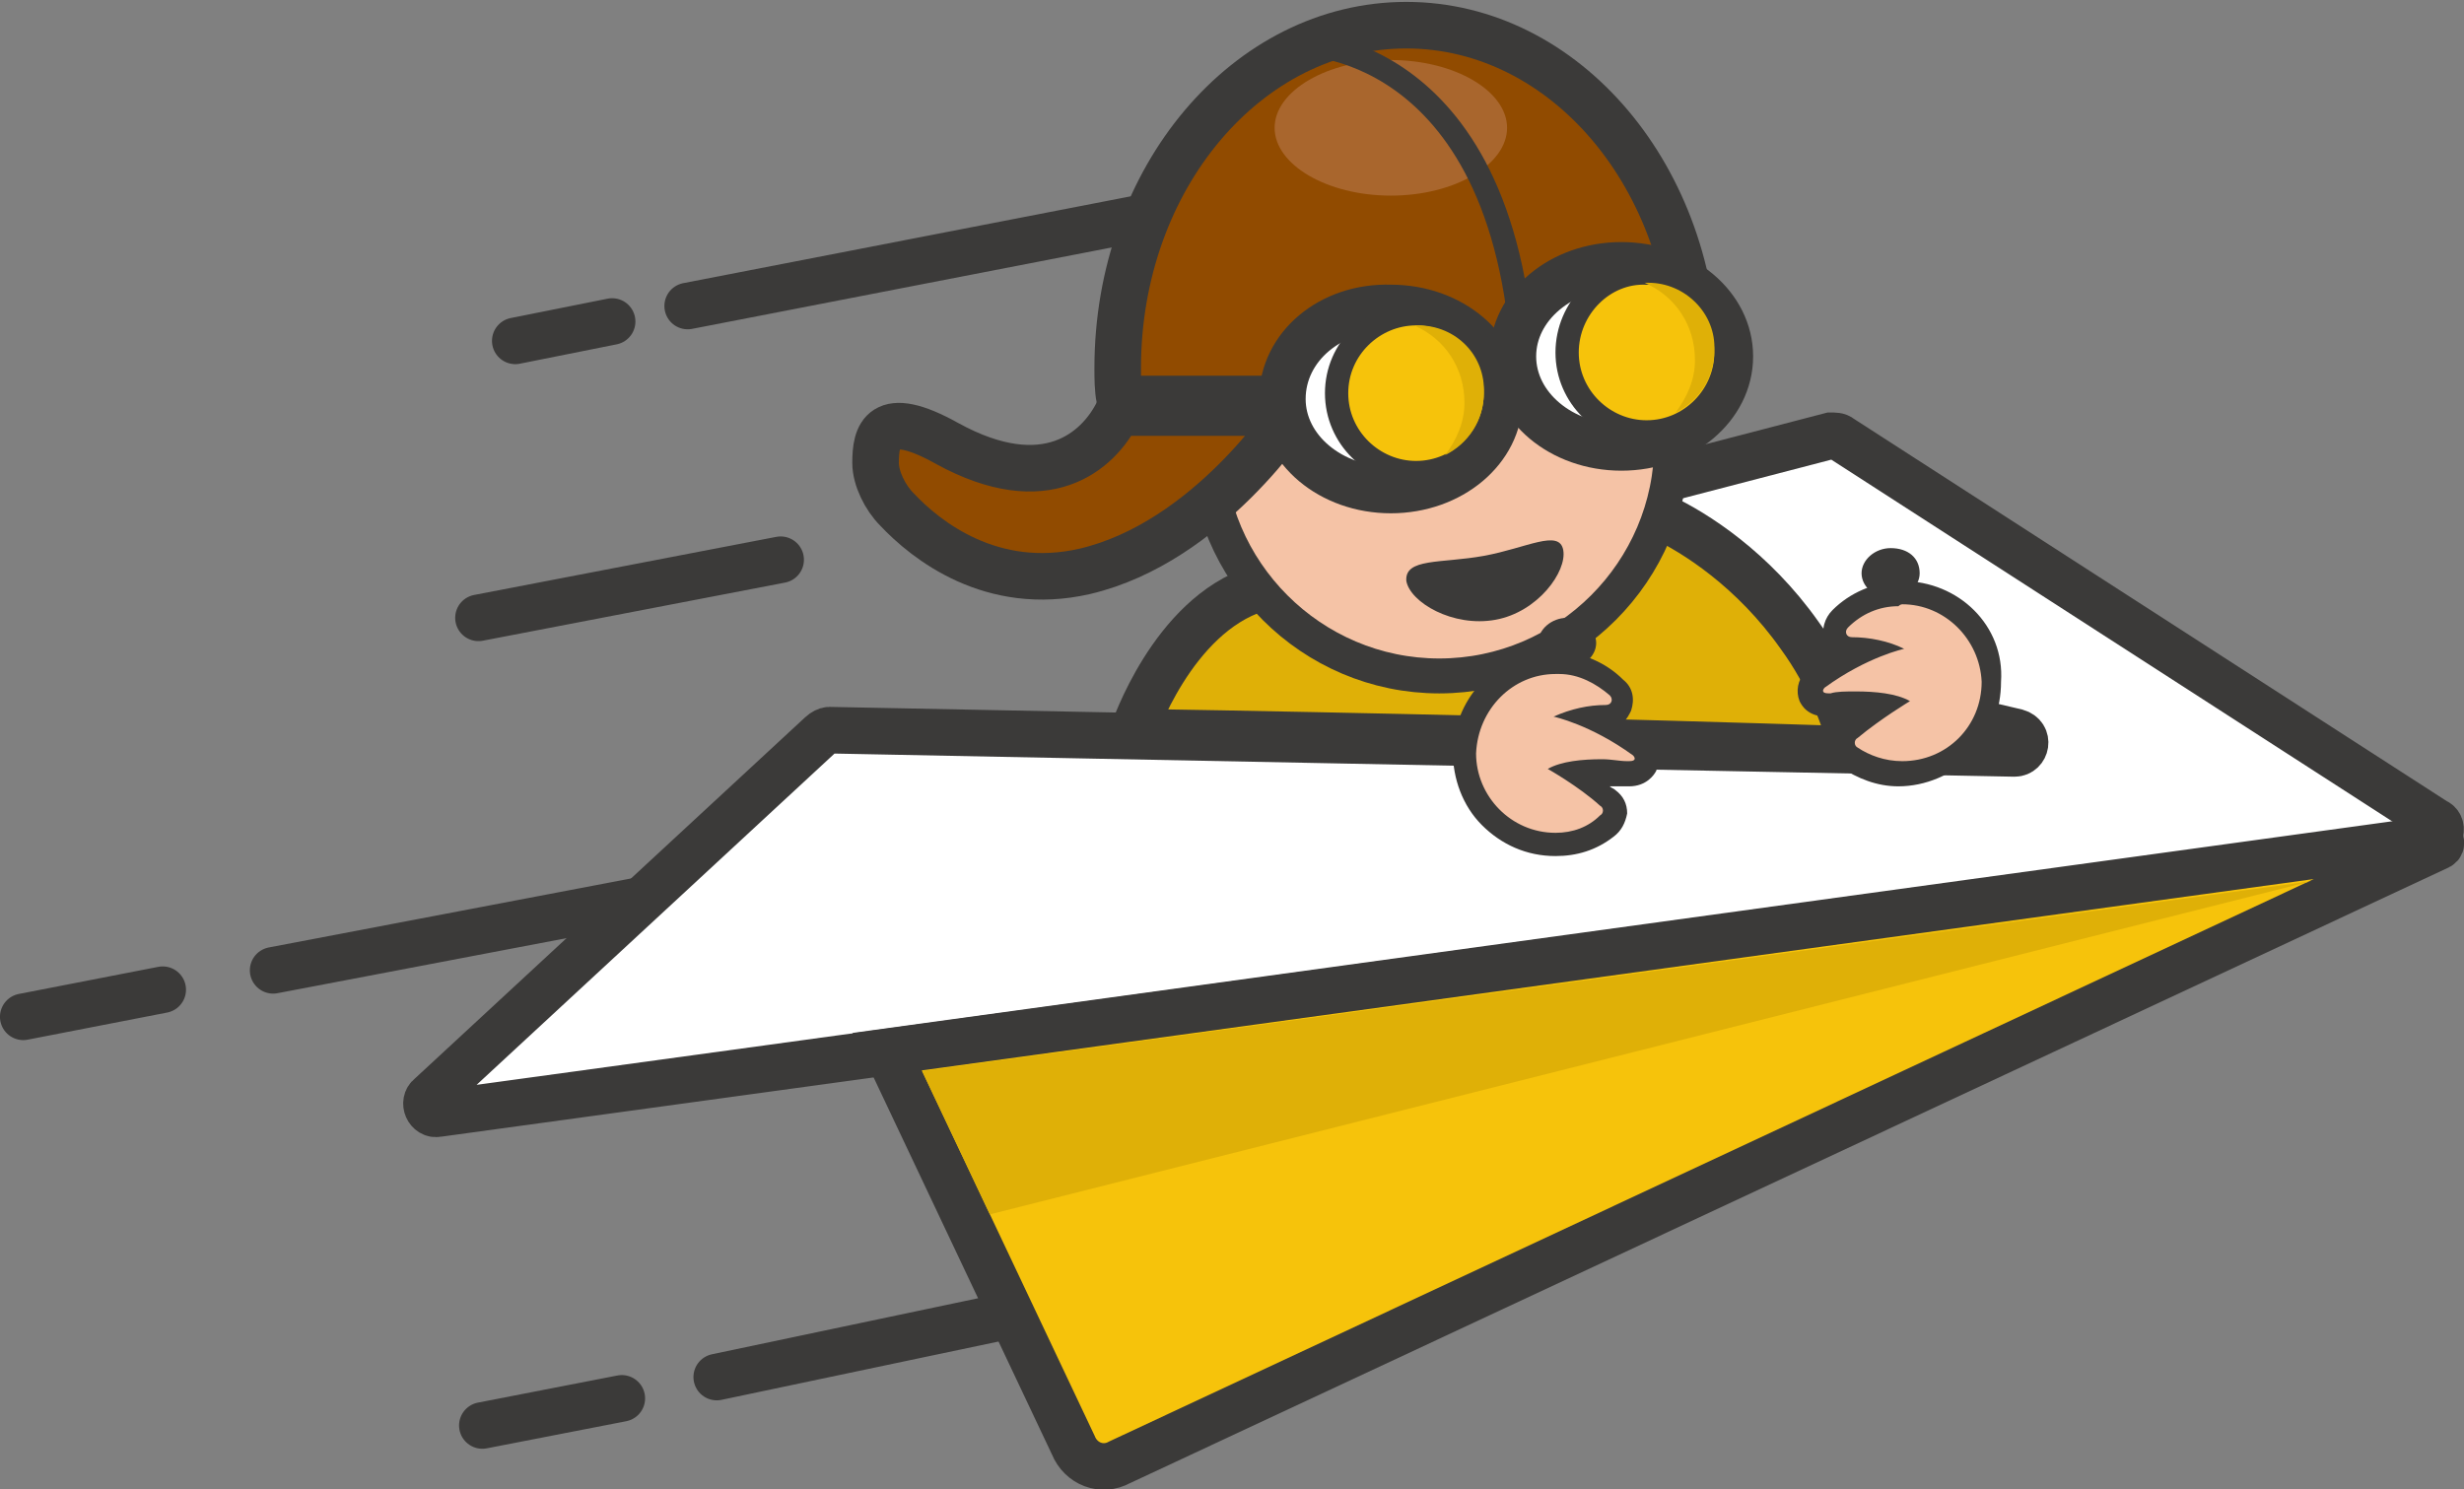 <?xml version="1.0" encoding="utf-8"?>
<!-- Generator: Adobe Illustrator 23.1.0, SVG Export Plug-In . SVG Version: 6.00 Build 0)  -->
<svg version="1.1" id="Слой_1" xmlns="http://www.w3.org/2000/svg" xmlns:xlink="http://www.w3.org/1999/xlink" x="0px" y="0px"
	 viewBox="0 0 127.2 76.9" style="enable-background:new 0 0 127.2 76.9;" xml:space="preserve">
<rect x="0" y="0" width="127.2" height="76.9" fill="#808080" stroke="none"/>
<style type="text/css">
	.st0{fill:#FFFFFF;}
	.st1{fill:none;stroke:#3B3A39;stroke-width:2.404;stroke-miterlimit:10;}
	.st2{fill:#1C989E;}
	.st3{fill:#DFB007;}
	.st4{fill:#59C0D0;}
	.st5{fill:#F6C30B;}
	.st6{fill:none;stroke:#3B3A39;stroke-width:2.404;stroke-linecap:round;stroke-linejoin:round;stroke-miterlimit:10;}
	.st7{fill:#F5C3A6;}
	.st8{fill:none;stroke:#3B3A39;stroke-width:1.803;stroke-miterlimit:10;}
	.st9{fill:#914B00;}
	.st10{fill:#3B3A39;}
	.st11{fill:#A9662D;}
	.st12{fill:none;stroke:#3B3A39;stroke-width:1.202;stroke-miterlimit:10;}
	.st13{fill-rule:evenodd;clip-rule:evenodd;fill:#3B3A39;}
</style>
<g>
	<path class="st0" d="M22.6,57.5l102.9-14.1c0.5-0.1,0.7-0.8,0.2-1L95,22.6c-0.1-0.1-0.3-0.1-0.5-0.1l-24.2,6.3
		c-0.6,0.2-0.6,1,0,1.1l33.8,7.9c0.7,0.2,0.5,1.1-0.1,1.1l-61.2-1.2c-0.1,0-0.3,0.1-0.4,0.2L22.2,56.5
		C21.8,56.9,22.1,57.6,22.6,57.5"/>
	<path class="st1" d="M22.6,57.5l102.9-14.1c0.5-0.1,0.7-0.8,0.2-1L95,22.6c-0.1-0.1-0.3-0.1-0.5-0.1l-24.2,6.3
		c-0.6,0.2-0.6,1,0,1.1l33.8,7.9c0.7,0.2,0.5,1.1-0.1,1.1l-61.2-1.2c-0.1,0-0.3,0.1-0.4,0.2L22.2,56.6
		C21.8,56.9,22.1,57.6,22.6,57.5z"/>
	<path class="st2" d="M58.5,37.8c0,0,2-6,6.4-7.4c4.4-1.4,20.9-3.7,20.9-3.7c1.7,0.8,4.7,2.7,7.1,6.1c1.6,2.2,2.3,4.3,2.8,5.9
		C83.3,38.3,70.9,38,58.5,37.8"/>
	<path class="st3" d="M58.5,37.8c0,0,2-6,6.4-7.4c4.4-1.4,20.9-3.7,20.9-3.7c1.7,0.8,4.7,2.7,7.1,6.1c1.6,2.2,2.3,4.3,2.8,5.9
		C83.3,38.3,70.9,38,58.5,37.8z"/>
	<path class="st1" d="M58.5,37.8c0,0,2-6,6.4-7.4c4.4-1.4,20.9-3.7,20.9-3.7c1.7,0.8,4.7,2.7,7.1,6.1c1.6,2.2,2.3,4.3,2.8,5.9
		C83.3,38.3,70.9,38,58.5,37.8z"/>
	<path class="st4" d="M57.8,75.5l68.1-31.8c0.2-0.1,0.1-0.4-0.1-0.4l-80,11l9.6,20.3C55.8,75.6,56.9,76,57.8,75.5"/>
	<path class="st5" d="M57.8,75.5l68.1-31.8c0.2-0.1,0.1-0.4-0.1-0.4l-80,11l9.6,20.3C55.8,75.6,56.9,76,57.8,75.5z"/>
	<path class="st1" d="M57.8,75.5l68.1-31.8c0.2-0.1,0.1-0.4-0.1-0.4l-80,11l9.6,20.3C55.8,75.6,56.9,76,57.8,75.5z"/>
	<line class="st6" x1="24.9" y1="73.6" x2="32.1" y2="72.2"/>
	<line class="st6" x1="37" y1="71.1" x2="52.2" y2="67.9"/>
	<line class="st6" x1="1.2" y1="52.5" x2="8.4" y2="51.1"/>
	<line class="st6" x1="14.1" y1="50.1" x2="33" y2="46.5"/>
	<line class="st6" x1="24.7" y1="31.9" x2="40.3" y2="28.9"/>
	<line class="st6" x1="35.5" y1="15.8" x2="59.2" y2="11.2"/>
	<line class="st6" x1="26.6" y1="17.6" x2="31.6" y2="16.6"/>
	<path class="st7" d="M86.3,22.9c0,6.6-5.4,12-12,12c-6.6,0-12-5.4-12-12c0-6.6,5.4-12,12-12C80.9,10.9,86.3,16.3,86.3,22.9"/>
	<path class="st8" d="M86.3,22.9c0,6.6-5.4,12-12,12c-6.6,0-12-5.4-12-12c0-6.6,5.4-12,12-12C80.9,10.9,86.3,16.3,86.3,22.9z"/>
	<path class="st9" d="M66.7,21.3c0,0-4.3,6.7-10.7,8.2c-4.8,1.1-8.2-1.6-9.7-3.2c-0.6-0.6-1.1-1.6-1.1-2.4c0-1.4,0.3-2.9,3.7-1
		c5.1,2.8,7.8,0.4,8.8-1.6H66.7z"/>
	<path class="st1" d="M66.7,21.3c0,0-4.3,6.7-10.7,8.2c-4.8,1.1-8.2-1.6-9.7-3.2c-0.6-0.6-1.1-1.6-1.1-2.4c0-1.4,0.3-2.9,3.7-1
		c5.1,2.8,7.8,0.4,8.8-1.6H66.7z"/>
	<path class="st2" d="M87.4,20.6c0-0.5,0.1-1.1,0.1-1.6c0-9.8-6.7-17.7-14.9-17.7c-8.2,0-14.9,7.9-14.9,17.7c0,0.5,0,1.1,0.1,1.6
		H87.4z"/>
	<path class="st9" d="M87.4,20.6c0-0.5,0.1-1.1,0.1-1.6c0-9.8-6.7-17.7-14.9-17.7c-8.2,0-14.9,7.9-14.9,17.7c0,0.5,0,1.1,0.1,1.6
		H87.4z"/>
	<path class="st1" d="M87.4,20.6c0-0.5,0.1-1.1,0.1-1.6c0-9.8-6.7-17.7-14.9-17.7c-8.2,0-14.9,7.9-14.9,17.7c0,0.5,0,1.1,0.1,1.6
		H87.4z"/>
	<path class="st7" d="M98.2,39.9c-1,0-1.9-0.3-2.7-0.9c-0.2-0.2-0.4-0.4-0.4-0.7c0-0.3,0.1-0.6,0.3-0.8c0.5-0.4,1.2-0.9,1.7-1.2
		c-0.4-0.1-0.8-0.1-1.4-0.1c-0.4,0-0.8,0-1.3,0.1c-0.1,0-0.1,0-0.2,0c-0.5,0-0.7-0.3-0.8-0.4c-0.1-0.3-0.1-0.6,0.2-0.9l0,0l0.1,0
		c0.9-0.7,1.8-1.1,2.5-1.5c-0.2,0-0.5,0-0.7-0.1c-0.4,0-0.7-0.2-0.8-0.6c-0.1-0.3,0-0.7,0.2-1c0.8-0.8,1.9-1.2,3-1.3
		c0.1,0,0.1,0,0.2,0c2.5,0,4.6,2.1,4.7,4.6c0,1.3-0.5,2.5-1.3,3.3C100.7,39.4,99.5,39.9,98.2,39.9"/>
	<path class="st10" d="M98.2,31.2c2.2,0,4,1.8,4.1,4c0,2.3-1.8,4.1-4.1,4.1c-0.9,0-1.7-0.3-2.3-0.7c-0.2-0.1-0.2-0.4,0-0.5
		c1.2-1,2.7-1.9,2.7-1.9c-0.7-0.4-1.8-0.5-2.8-0.5c-0.5,0-1,0-1.3,0.1c0,0-0.1,0-0.1,0c-0.4,0-0.3-0.2-0.2-0.3c2.2-1.6,4.1-2,4.1-2
		c-0.8-0.4-1.8-0.6-2.7-0.6c-0.3,0-0.4-0.3-0.2-0.5c0.7-0.7,1.6-1.1,2.6-1.1C98.1,31.2,98.2,31.2,98.2,31.2 M98.2,30
		c-0.1,0-0.2,0-0.2,0c-1.3,0.1-2.5,0.6-3.4,1.5c-0.4,0.4-0.6,1-0.4,1.6c0.1,0.2,0.2,0.4,0.4,0.6c-0.4,0.2-0.8,0.5-1.2,0.8l-0.1,0.1
		l-0.1,0.1c-0.4,0.4-0.5,1-0.3,1.5c0.1,0.2,0.4,0.8,1.4,0.8c0.1,0,0.1,0,0.2,0c0.3,0,0.6,0,0.8,0c-0.1,0.1-0.2,0.1-0.3,0.2
		c-0.4,0.3-0.6,0.8-0.6,1.2c0,0.5,0.3,0.9,0.6,1.2c0.9,0.6,1.9,1,3,1c1.4,0,2.8-0.6,3.8-1.6c1-1,1.5-2.4,1.5-3.8
		C103.5,32.3,101.1,30,98.2,30z"/>
	<path class="st10" d="M99.1,29.6c0,0.7-0.7,1.3-1.5,1.3c-0.8,0-1.5-0.6-1.5-1.3c0-0.7,0.7-1.3,1.5-1.3
		C98.5,28.3,99.1,28.8,99.1,29.6"/>
	<path class="st7" d="M80.3,43.6c-1.3,0-2.4-0.5-3.3-1.4c-0.9-0.9-1.4-2.1-1.3-3.3c0-2.5,2.2-4.6,4.7-4.6c0.1,0,0.1,0,0.2,0
		c1.1,0.1,2.2,0.5,3,1.3c0.3,0.2,0.3,0.6,0.2,1c-0.1,0.3-0.4,0.6-0.8,0.6c-0.3,0-0.5,0-0.7,0.1c0.7,0.3,1.6,0.8,2.5,1.5l0.1,0l0,0
		c0.2,0.3,0.3,0.6,0.2,0.9c-0.1,0.2-0.3,0.4-0.8,0.4c0,0-0.1,0-0.2,0c-0.5,0-0.9-0.1-1.3-0.1c-0.5,0-1,0-1.4,0.1
		c0.5,0.3,1.1,0.8,1.7,1.2c0.2,0.2,0.4,0.5,0.3,0.8c0,0.3-0.2,0.6-0.4,0.7C82.2,43.3,81.3,43.6,80.3,43.6"/>
	<path class="st10" d="M80.3,34.8c0.1,0,0.1,0,0.2,0c1,0,1.9,0.5,2.6,1.1c0.2,0.2,0.1,0.5-0.2,0.5c-0.9,0-1.8,0.2-2.7,0.6
		c0,0,1.9,0.4,4.1,2c0.1,0.1,0.2,0.3-0.2,0.3c0,0-0.1,0-0.1,0c-0.4,0-0.8-0.1-1.3-0.1c-1,0-2.1,0.1-2.8,0.5c0,0,1.6,0.9,2.7,1.9
		c0.2,0.1,0.2,0.4,0,0.5C82,42.7,81.2,43,80.3,43c-2.3,0-4.1-1.9-4.1-4.1C76.3,36.6,78.1,34.8,80.3,34.8 M80.3,33.6L80.3,33.6
		c-2.9,0-5.2,2.3-5.3,5.2c0,1.4,0.5,2.8,1.5,3.8c1,1,2.3,1.6,3.8,1.6c1.1,0,2.1-0.3,3-1c0.4-0.3,0.6-0.7,0.7-1.2
		c0-0.5-0.2-0.9-0.6-1.2c-0.1-0.1-0.2-0.1-0.3-0.2c0.3,0,0.5,0,0.8,0c0.1,0,0.1,0,0.2,0c0.9,0,1.3-0.6,1.4-0.8
		c0.2-0.5,0.1-1.1-0.3-1.5l-0.1-0.1l-0.1-0.1c-0.4-0.3-0.8-0.6-1.2-0.8c0.2-0.2,0.3-0.4,0.4-0.6c0.2-0.6,0.1-1.2-0.4-1.6
		c-0.9-0.9-2.1-1.4-3.4-1.5C80.5,33.6,80.4,33.6,80.3,33.6z"/>
	<path class="st10" d="M79.4,33.2c0,0.7,0.7,1.3,1.5,1.3c0.8,0,1.5-0.6,1.5-1.3c0-0.7-0.7-1.3-1.5-1.3
		C80.1,31.9,79.4,32.5,79.4,33.2"/>
	<polygon class="st3" points="47.6,55.3 51.1,62.7 119.3,45.5 	"/>
	<path class="st11" d="M77.8,6.6c0,1.9-2.7,3.5-6,3.5c-3.3,0-6-1.6-6-3.5c0-1.9,2.7-3.5,6-3.5C75.1,3.1,77.8,4.7,77.8,6.6"/>
	<path class="st12" d="M67.3,2.3c0,0,11.1,0,11.4,18.2"/>
	<path class="st0" d="M66.2,20.6c0,2.6,2.5,4.7,5.6,4.7c3.1,0,5.6-2.1,5.6-4.7c0-2.6-2.5-4.7-5.6-4.7C68.7,15.8,66.2,17.9,66.2,20.6
		"/>
	<path class="st1" d="M66.2,20.6c0,2.6,2.5,4.7,5.6,4.7c3.1,0,5.6-2.1,5.6-4.7c0-2.6-2.5-4.7-5.6-4.7C68.7,15.8,66.2,17.9,66.2,20.6
		z"/>
	<path class="st4" d="M69,20.3c0,2.3,1.9,4.1,4.1,4.1c2.3,0,4.1-1.9,4.1-4.1c0-2.3-1.9-4.1-4.1-4.1C70.9,16.2,69,18,69,20.3"/>
	<path class="st5" d="M69,20.3c0,2.3,1.9,4.1,4.1,4.1c2.3,0,4.1-1.9,4.1-4.1c0-2.3-1.9-4.1-4.1-4.1C70.9,16.2,69,18,69,20.3z"/>
	<path class="st12" d="M69,20.3c0,2.3,1.9,4.1,4.1,4.1c2.3,0,4.1-1.9,4.1-4.1c0-2.3-1.9-4.1-4.1-4.1C70.9,16.2,69,18,69,20.3z"/>
	<path class="st0" d="M78.1,18.4c0,2.6,2.5,4.7,5.6,4.7c3.1,0,5.6-2.1,5.6-4.7c0-2.6-2.5-4.7-5.6-4.7C80.6,13.7,78.1,15.8,78.1,18.4
		"/>
	<path class="st0" d="M78.1,18.4c0,2.6,2.5,4.7,5.6,4.7c3.1,0,5.6-2.1,5.6-4.7c0-2.6-2.5-4.7-5.6-4.7C80.6,13.7,78.1,15.8,78.1,18.4
		z"/>
	<path class="st1" d="M78.1,18.4c0,2.6,2.5,4.7,5.6,4.7c3.1,0,5.6-2.1,5.6-4.7c0-2.6-2.5-4.7-5.6-4.7C80.6,13.7,78.1,15.8,78.1,18.4
		z"/>
	<path class="st4" d="M80.9,18.2c0,2.3,1.9,4.1,4.1,4.1c2.3,0,4.1-1.9,4.1-4.1c0-2.3-1.9-4.1-4.1-4.1C82.8,14,80.9,15.9,80.9,18.2"
		/>
	<path class="st5" d="M80.9,18.2c0,2.3,1.9,4.1,4.1,4.1c2.3,0,4.1-1.9,4.1-4.1c0-2.3-1.9-4.1-4.1-4.1C82.8,14,80.9,15.9,80.9,18.2z"
		/>
	<path class="st12" d="M80.9,18.2c0,2.3,1.9,4.1,4.1,4.1c2.3,0,4.1-1.9,4.1-4.1c0-2.3-1.9-4.1-4.1-4.1C82.8,14,80.9,15.9,80.9,18.2z
		"/>
	<path class="st3" d="M85.1,14.6c-0.1,0-0.1,0-0.2,0c1.6,0.7,2.6,2.2,2.6,4c0,1-0.4,1.9-1,2.7c1.2-0.6,2-1.8,2-3.2
		C88.6,16.2,87,14.6,85.1,14.6"/>
	<path class="st3" d="M73.2,16.8c-0.1,0-0.1,0-0.2,0c1.6,0.7,2.6,2.2,2.6,4c0,1-0.4,1.9-1,2.7c1.2-0.6,2-1.8,2-3.2
		C76.7,18.4,75.2,16.8,73.2,16.8"/>
	<path class="st13" d="M76.6,28.7c2.2-0.4,3.9-1.4,4.1-0.3c0.2,1.1-1.3,3.2-3.5,3.6c-2.2,0.4-4.4-0.9-4.6-2
		C72.5,28.8,74.4,29.1,76.6,28.7"/>
</g>
</svg>
